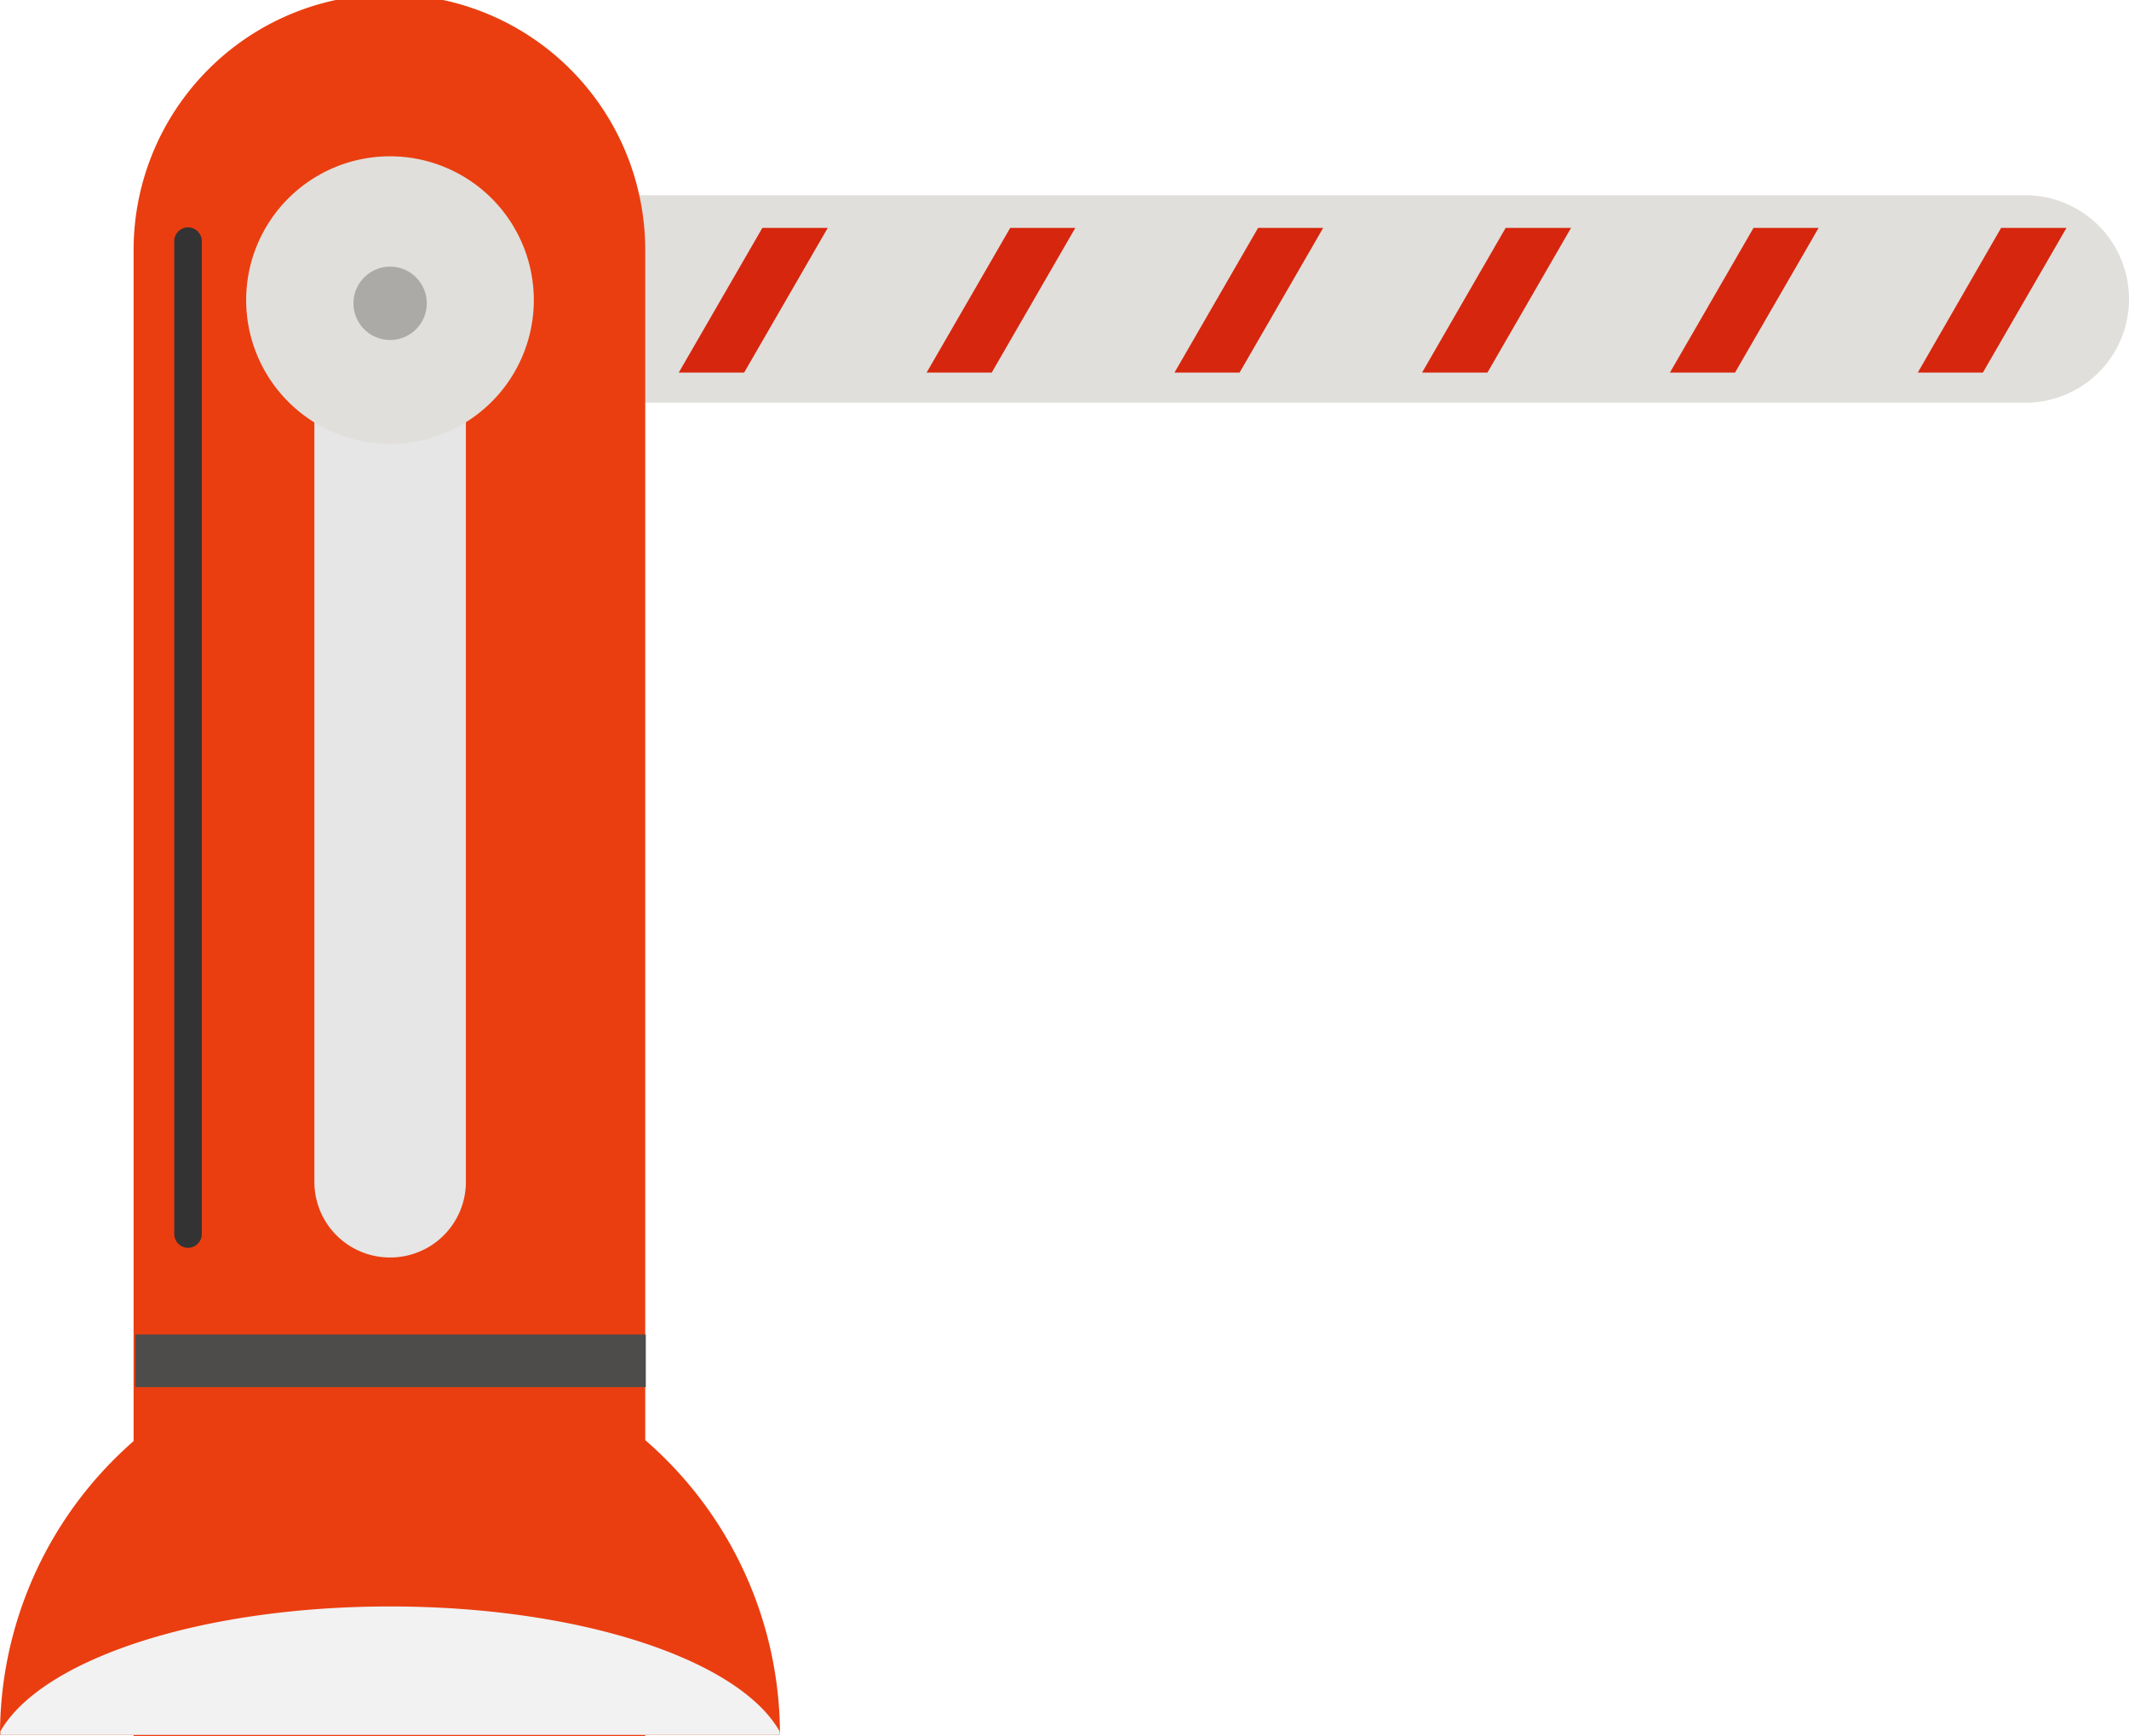 <svg xmlns="http://www.w3.org/2000/svg" viewBox="0 0 74.9 61.09"><defs><style>.cls-1{isolation:isolate;}.cls-2,.cls-5{fill:#e0dfdb;}.cls-3{fill:#ea3e10;}.cls-4{fill:#e6e6e6;}.cls-4,.cls-5,.cls-9{mix-blend-mode:multiply;}.cls-6{fill:#abaaa7;}.cls-7{fill:#d6260e;}.cls-8{fill:#4d4c4b;}.cls-9{fill:#f2f2f2;}.cls-10{fill:#333;mix-blend-mode:screen;}</style></defs><title>граница</title><g class="cls-1"><g id="Layer_1" data-name="Layer 1"><path class="cls-2" d="M110.65,43.39A3.64,3.64,0,0,1,107,47H48.57a3.65,3.65,0,0,1-3.65-3.65h0a3.66,3.66,0,0,1,3.65-3.65H107a3.65,3.65,0,0,1,3.65,3.65Z" transform="translate(-35.75 -32.83)"/><path class="cls-3" d="M63.19,93.88a13.72,13.72,0,0,0-27.44,0Z" transform="translate(-35.75 -32.83)"/><path class="cls-3" d="M58.45,41.63h0a9,9,0,0,0-18,0h0V93.92h18Z" transform="translate(-35.75 -32.83)"/><path class="cls-4" d="M52.14,74.42a2.66,2.66,0,0,1-2.67,2.66h0a2.66,2.66,0,0,1-2.66-2.66V44.91a2.67,2.67,0,0,1,2.66-2.67h0a2.67,2.67,0,0,1,2.67,2.67Z" transform="translate(-35.75 -32.83)"/><path class="cls-5" d="M49.47,48.45a5.06,5.06,0,1,1,5.06-5.06A5.06,5.06,0,0,1,49.47,48.45Z" transform="translate(-35.75 -32.83)"/><path class="cls-2" d="M53.4,43.39a3.93,3.93,0,1,1-3.93-3.92A3.93,3.93,0,0,1,53.4,43.39Z" transform="translate(-35.75 -32.83)"/><path class="cls-6" d="M50.76,43.39a1.29,1.29,0,1,1-2.57,0,1.29,1.29,0,0,1,2.57,0Z" transform="translate(-35.75 -32.83)"/><polygon class="cls-7" points="26.18 13.11 23.88 13.11 26.82 8.02 29.12 8.02 26.18 13.11"/><polygon class="cls-7" points="34.89 13.11 32.6 13.11 35.54 8.02 37.83 8.02 34.89 13.11"/><polygon class="cls-7" points="43.61 13.11 41.32 13.11 44.26 8.02 46.55 8.02 43.61 13.11"/><polygon class="cls-7" points="52.33 13.11 50.03 13.11 52.97 8.02 55.27 8.02 52.33 13.11"/><polygon class="cls-7" points="61.04 13.11 58.75 13.11 61.69 8.02 63.98 8.02 61.04 13.11"/><polygon class="cls-7" points="69.76 13.11 67.47 13.11 70.4 8.02 72.7 8.02 69.76 13.11"/><rect class="cls-8" x="4.76" y="46.96" width="17.96" height="1.85"/><path class="cls-9" d="M63.18,93.76c-1.42-2.52-7-4.4-13.71-4.4s-12.28,1.88-13.71,4.4a.49.49,0,0,1,0,.12H63.19S63.18,93.8,63.18,93.76Z" transform="translate(-35.75 -32.83)"/><path class="cls-10" d="M42.85,76.25a.49.49,0,0,1-.48.49h0a.49.49,0,0,1-.49-.49V41.31a.49.49,0,0,1,.49-.48h0a.49.49,0,0,1,.48.48Z" transform="translate(-35.75 -32.83)"/></g></g></svg>
